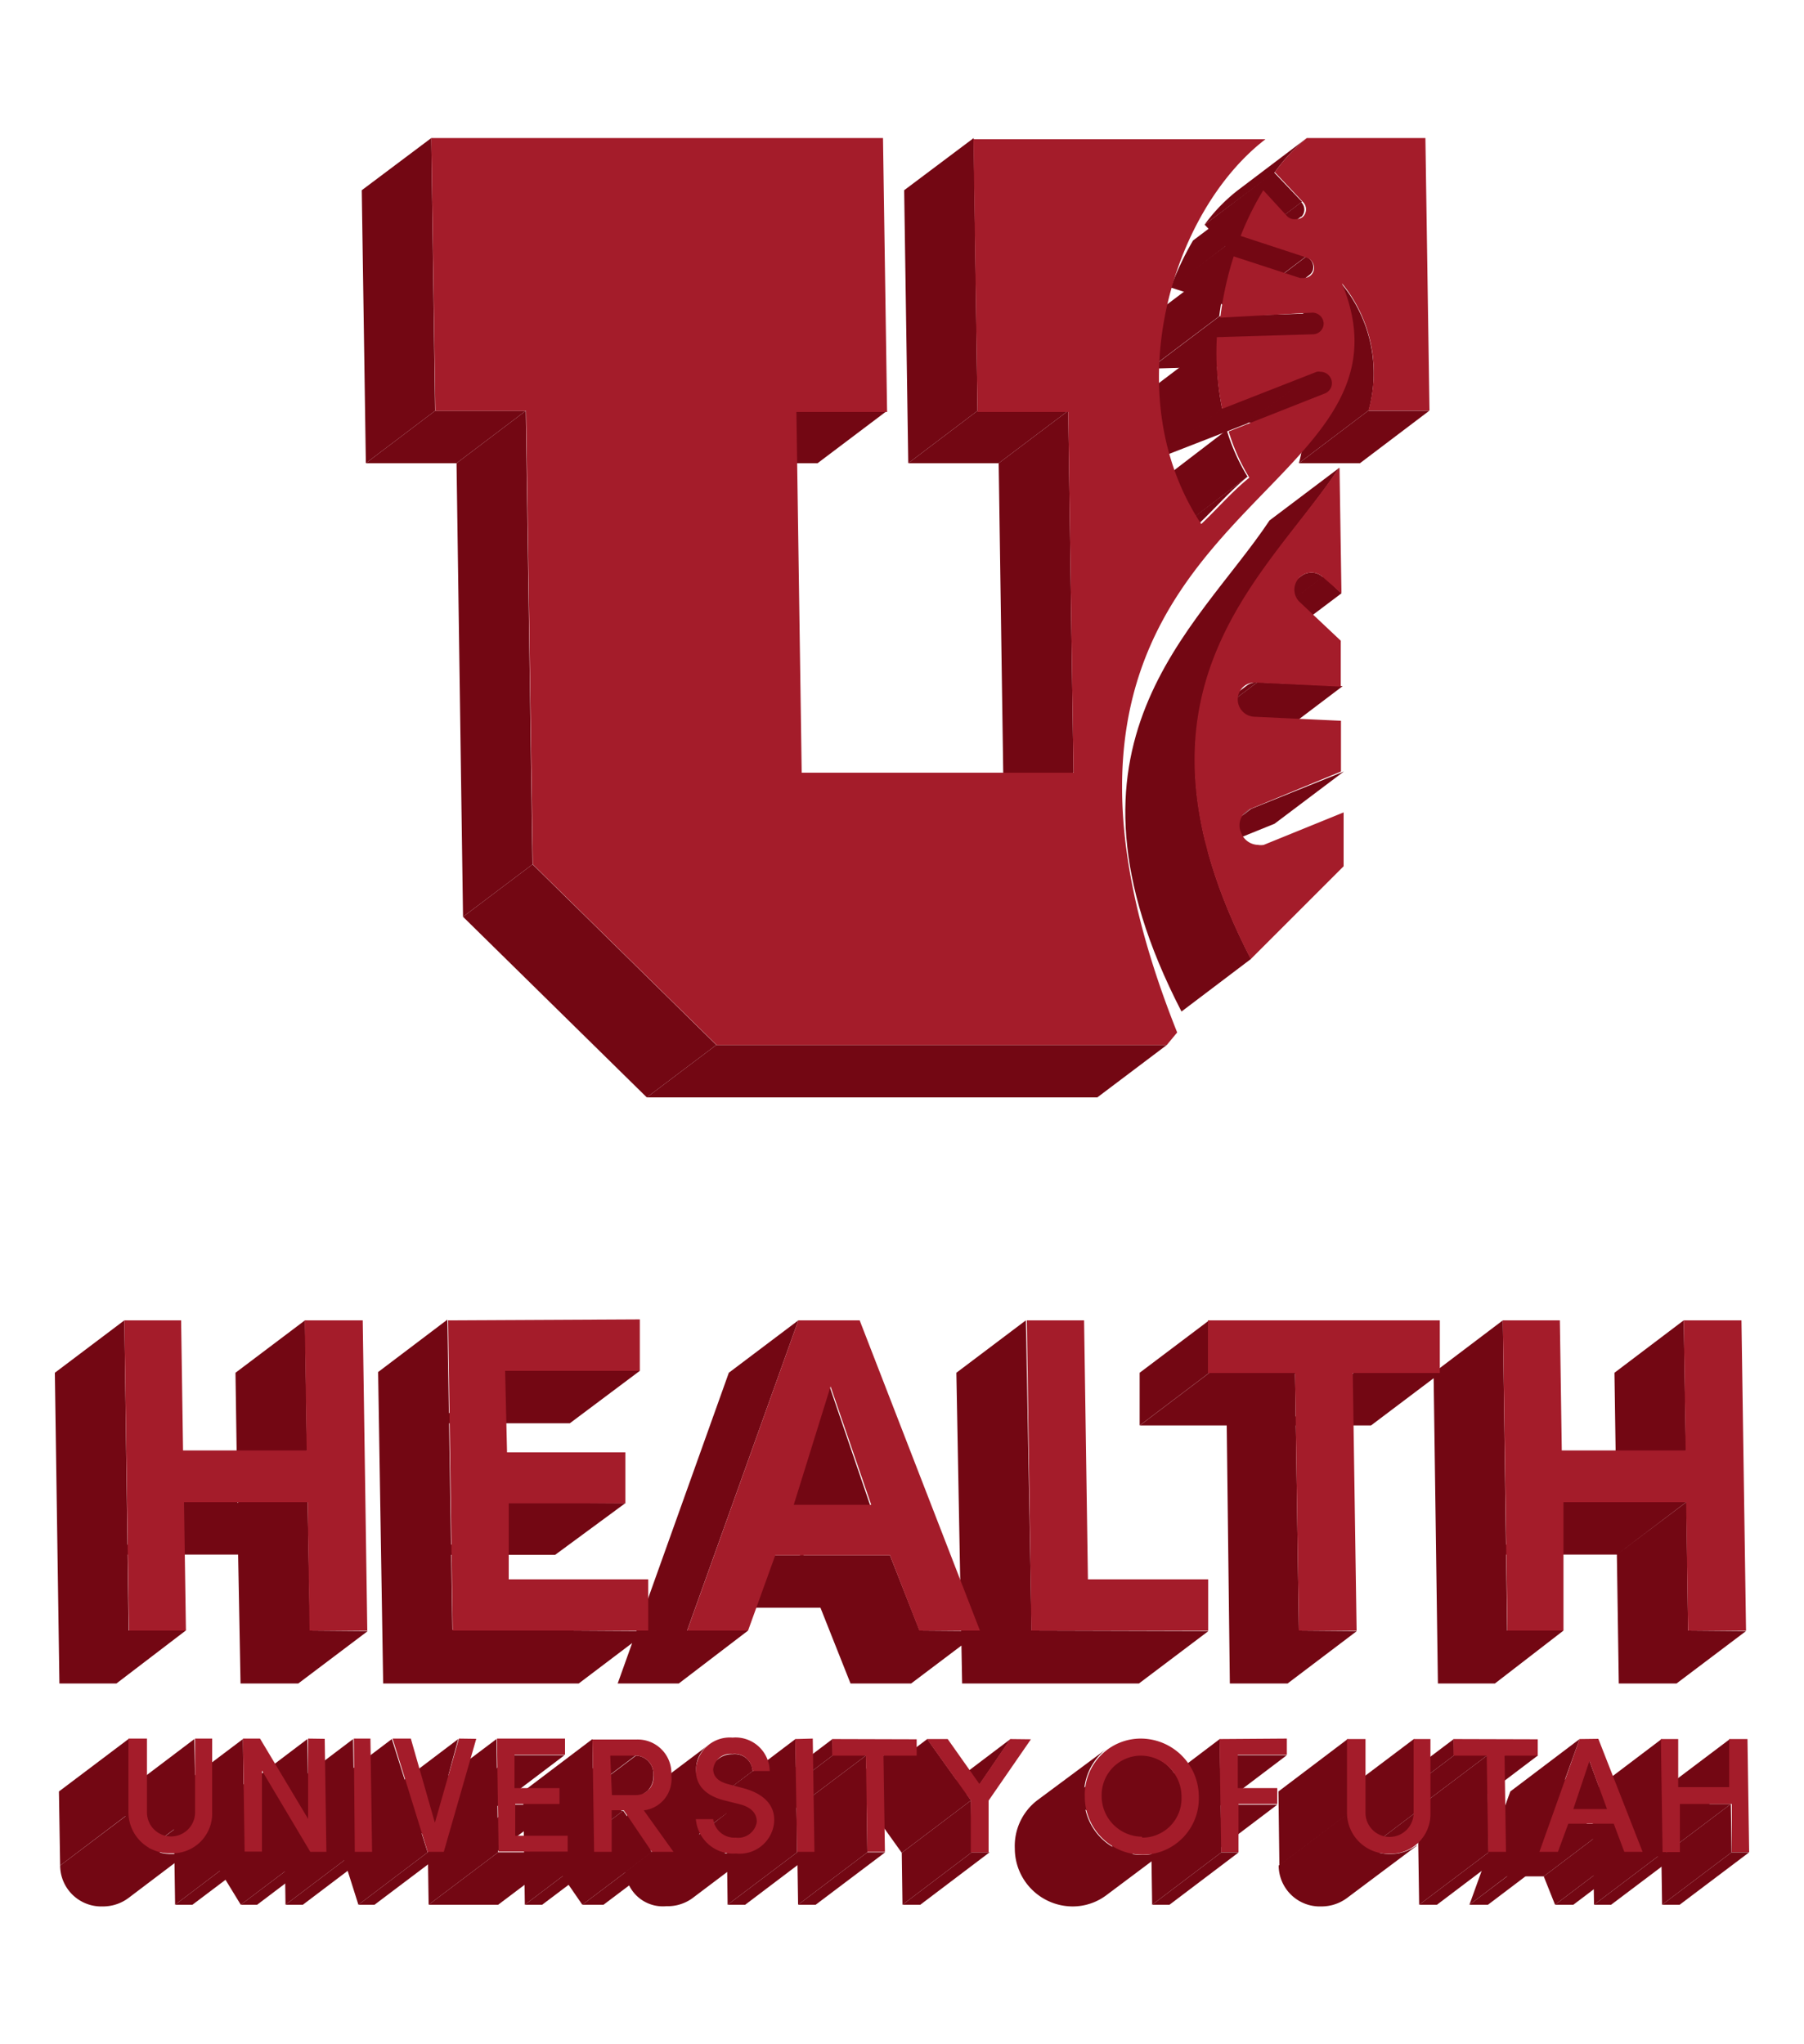 <svg xmlns="http://www.w3.org/2000/svg" viewBox="0 0 75 85">
  <title>dont-b3</title>
  <g id="b3">
    <g id="block-bevel">
      <path d="M53,7.16,50.08,9.34a7.07,7.07,0,0,1,1.37-1.42l2.88-2.18A7.07,7.07,0,0,0,53,7.16" fill="#730713"/>
      <polygon points="54.13 8.39 51.25 10.57 50.08 9.34 52.96 7.16 54.13 8.39" fill="#730713"/>
      <path d="M54.1,9,51.21,11.2l0,0a.43.43,0,0,0,0-.61l2.89-2.18a.43.43,0,0,1,0,.61l0,0" fill="#730713"/>
      <path d="M54.43,11.44l-2.88,2.18a.42.42,0,0,0,.15-.2.45.45,0,0,0-.29-.56l2.88-2.18a.45.45,0,0,1,.29.56.42.42,0,0,1-.15.2" fill="#730713"/>
      <path d="M56.88,17.08,54,19.26A5.84,5.84,0,0,0,52.9,14l2.89-2.18a5.84,5.84,0,0,1,1.1,5.29" fill="#730713"/>
      <path d="M54.85,13.84,52,16a.44.44,0,0,0,.18-.37.47.47,0,0,0-.47-.44L54.56,13a.47.47,0,0,1,.47.44.44.44,0,0,1-.18.37" fill="#730713"/>
      <path d="M51.55,9.77,48.66,12A12.15,12.15,0,0,1,49.6,10l2.89-2.18a12.2,12.2,0,0,0-.94,1.9" fill="#730713"/>
      <polygon points="54.29 10.67 51.41 12.85 48.66 11.95 51.55 9.77 54.29 10.67" fill="#730713"/>
      <polygon points="59.42 17.08 56.54 19.26 54 19.26 56.88 17.08 59.42 17.08" fill="#730713"/>
      <path d="M55.19,16.23,52.3,18.41a.46.46,0,0,0,.15-.53.47.47,0,0,0-.44-.3.44.44,0,0,0-.16,0l2.89-2.18a.44.44,0,0,1,.16,0,.47.47,0,0,1,.44.3.46.46,0,0,1-.15.53" fill="#730713"/>
      <path d="M50.69,13.15l-2.89,2.18a14.2,14.2,0,0,1,.56-2.55l2.89-2.18a14.29,14.29,0,0,0-.56,2.55" fill="#730713"/>
      <polygon points="54.56 13.03 51.68 15.21 47.81 15.33 50.7 13.15 54.56 13.03" fill="#730713"/>
      <path d="M50.81,17l-2.89,2.18a11.5,11.5,0,0,1-.19-2.91l2.88-2.18A11.5,11.5,0,0,0,50.81,17" fill="#730713"/>
      <polygon points="54.74 15.43 51.85 17.61 47.92 19.14 50.81 16.97 54.74 15.43" fill="#730713"/>
      <polyline points="50.81 16.97 50.8 16.97 50.81 16.97 50.81 16.97" fill="#730713"/>
      <polygon points="50.81 16.97 47.92 19.15 47.92 19.15 50.8 16.97 50.81 16.97" fill="#730713"/>
      <path d="M51.89,19.8,49,22a8.21,8.21,0,0,1-.86-1.93L51,17.88a8.2,8.2,0,0,0,.86,1.93" fill="#730713"/>
      <polygon points="55.77 24.67 52.88 26.85 52.13 26.14 55.02 23.96 55.77 24.67" fill="#730713"/>
      <path d="M55,24l-2.89,2.18a.68.68,0,0,0-.47-.19.7.7,0,0,0-.42.14l2.88-2.18a.7.7,0,0,1,.42-.14A.68.68,0,0,1,55,24" fill="#730713"/>
      <path d="M49.92,21.73,47,23.91c.61-.6,1.24-1.33,2-1.93l2.89-2.18c-.74.6-1.37,1.33-2,1.93" fill="#730713"/>
      <path d="M50,21.66l-.07.07Z" fill="#730713"/>
      <polygon points="55.82 28.53 52.94 30.71 49.38 30.55 52.27 28.37 55.82 28.53" fill="#730713"/>
      <path d="M52.27,28.37l-2.88,2.18a.73.73,0,0,0-.45.14l2.89-2.18a.72.72,0,0,1,.44-.14" fill="#730713"/>
      <polygon points="44.41 17.08 41.52 19.26 37.76 19.26 40.64 17.08 44.41 17.08" fill="#730713"/>
      <polygon points="40.64 17.08 37.76 19.26 37.59 7.91 40.48 5.74 40.64 17.08" fill="#730713"/>
      <polygon points="55.87 32.08 52.99 34.25 49.14 35.81 52.02 33.63 55.87 32.08" fill="#730713"/>
      <path d="M52,33.63l-2.89,2.18a.65.65,0,0,0-.17.09l2.89-2.18a.65.65,0,0,1,.17-.09" fill="#730713"/>
      <path d="M52,39.88l-2.88,2.18c-5.78-11.19.61-15.84,3.66-20.42l2.89-2.18c-3,4.58-9.44,9.23-3.66,20.42" fill="#730713"/>
      <polygon points="44.63 32.11 41.74 34.29 41.52 19.26 44.41 17.08 44.63 32.11" fill="#730713"/>
      <polygon points="36.88 17.08 33.99 19.26 30.22 19.26 33.11 17.08 36.88 17.08" fill="#730713"/>
      <polygon points="21.86 17.08 18.98 19.26 15.21 19.26 18.09 17.08 21.86 17.08" fill="#730713"/>
      <polygon points="18.09 17.08 15.21 19.26 15.04 7.91 17.93 5.74 18.09 17.08" fill="#730713"/>
      <polygon points="48.51 43.45 45.62 45.63 26.89 45.63 29.78 43.45 48.51 43.45" fill="#730713"/>
      <polygon points="22.14 35.94 19.25 38.12 18.98 19.26 21.86 17.08 22.14 35.94" fill="#730713"/>
      <polygon points="29.78 43.45 26.89 45.63 19.25 38.12 22.14 35.94 29.78 43.45" fill="#730713"/>
    </g>
    <path d="M55.69,19.46l.08,5.21L55,24a.68.68,0,0,0-.47-.19A.71.71,0,0,0,54,25l1.74,1.64,0,1.91-3.56-.17a.7.7,0,0,0-.72.67.72.72,0,0,0,.65.75l3.64.17,0,2.11L52,33.63a.74.74,0,0,0-.4,1,.77.77,0,0,0,.7.5.66.66,0,0,0,.24,0l3.32-1.35,0,2.24L52,39.88c-5.78-11.19.61-15.84,3.66-20.42M54.33,5.74A7.09,7.09,0,0,0,53,7.16l1.17,1.24a.43.43,0,0,1,0,.61.41.41,0,0,1-.27.1A.45.45,0,0,1,53.52,9l-1-1.09a12.07,12.07,0,0,0-.94,1.9l2.74.9a.45.45,0,0,1,.29.56.43.43,0,0,1-.41.29l-.15,0-2.76-.9a14.2,14.2,0,0,0-.56,2.55L54.56,13a.47.47,0,0,1,.47.44.45.45,0,0,1-.44.46l-4,.12A11.51,11.51,0,0,0,50.81,17l3.93-1.54a.44.44,0,0,1,.16,0,.47.47,0,0,1,.44.3.46.46,0,0,1-.26.6l-4,1.58a8.22,8.22,0,0,0,.86,1.92c-.74.6-1.36,1.33-2,1.93-3.55-5.37-1.24-13,2.67-16H40.47l.17,11.34h3.77l.22,15H33.33l-.22-15h3.77L36.71,5.74H17.93l.17,11.34h3.77l.28,18.86,7.64,7.51H48.51l.43-.52c-8.77-22,10.75-21.7,6.85-31.15a5.84,5.84,0,0,1,1.1,5.29h2.54L59.26,5.74H54.33" fill="#a41c2a"/>
    <path id="health-bevel" d="M12.76,60.31,9.87,62.49l-.08-5.41,2.89-2.18Zm.11,7.49L10,70h2.4l2.89-2.18Zm-.08-5.34L9.9,64.64,10,70l2.89-2.18Zm-5.15,0L4.76,64.64H9.9l2.89-2.18ZM5.35,67.8,2.47,70H4.84L7.72,67.8ZM5.17,54.9,2.28,57.08,2.47,70,5.35,67.8ZM70,54.9l-2.88,2.18.08,5.41,2.89-2.18Zm.19,12.9L67.3,70h2.4l2.89-2.18Zm-.08-5.34-2.89,2.18L67.3,70l2.88-2.18Zm-5.15,0-2.89,2.18h5.15l2.88-2.18ZM62.67,67.8,59.78,70h2.37L65,67.8Zm-.19-12.9-2.88,2.18L59.78,70l2.88-2.18Zm-6.21,2.19-2.89,2.18H57l2.89-2.18Zm-6,0-2.88,2.18H51l2.89-2.18Zm0-2.19-2.89,2.18,0,2.19,2.88-2.18ZM54,67.8,51.13,70h2.4l2.88-2.18Zm-.16-10.71L51,59.27,51.13,70,54,67.8Zm-11,10.71L40,70h7.35l2.89-2.18Zm-.19-12.9-2.89,2.18L40,70l2.89-2.18Zm-8.16,2.75-2.89,2.18,1.69,4.92,2.88-2.18ZM38.24,67.8,35.36,70h2.52l2.89-2.18ZM37,64.67l-2.89,2.18L35.36,70l2.88-2.18Zm-4.79,0-2.89,2.18h4.79L37,64.67ZM28.57,67.8,25.68,70h2.54L31.1,67.8Zm4.62-12.9L30.3,57.08,25.68,70l2.88-2.18ZM21,57l-2.89,2.18h5.58L26.6,57Zm.08,5.47-2.88,2.18h4.88L26,62.5Zm-2.29,5.3L15.93,70h8.13l2.88-2.18Zm-.19-12.9-2.88,2.18L15.93,70l2.88-2.18Z" fill="#730713"/>
    <path id="health" d="M15.08,54.9l.19,12.9H12.87l-.08-5.34H7.65l.08,5.34H5.36L5.17,54.9H7.53l.08,5.41h5.14l-.08-5.41ZM70,54.9l.08,5.41H64.93l-.08-5.41H62.48l.19,12.9H65L65,62.46H70.1l.08,5.34h2.41L72.4,54.9Zm-19.78,0,0,2.19h3.62L54,67.8h2.4l-.16-10.71h3.62l0-2.19Zm-7.53,0,.19,12.9h7.35l0-2.13h-5L45.07,54.9Zm-8.16,2.75,1.69,4.92H33ZM33.19,54.9,28.57,67.8H31.1l1.13-3.13H37l1.22,3.13h2.52l-5-12.9Zm-14.56,0,.19,12.9h8.13l0-2.13H21.15l0-3.16H26l0-2.12H21.08L21,57H26.6l0-2.14Z" fill="#a41c2a"/>
    <g>
      <polygon points="71.95 74.35 69.06 76.53 69.03 74.49 71.92 72.31 71.95 74.35" fill="#730713"/>
      <polygon points="72.72 77.02 69.83 79.2 69.1 79.2 71.99 77.02 72.72 77.02" fill="#730713"/>
      <polygon points="71.99 77.02 69.1 79.2 69.07 77.19 71.96 75.01 71.99 77.02" fill="#730713"/>
      <polygon points="71.96 75.01 69.07 77.19 66.95 77.19 69.84 75.01 71.96 75.01" fill="#730713"/>
      <polygon points="69.87 77.02 66.98 79.2 66.27 79.2 69.15 77.02 69.87 77.02" fill="#730713"/>
      <polygon points="69.15 77.02 66.27 79.2 66.2 74.49 69.08 72.31 69.15 77.02" fill="#730713"/>
      <polygon points="66.81 75.19 63.92 77.37 63.2 75.4 66.08 73.22 66.81 75.19" fill="#730713"/>
      <polygon points="68.29 77.02 65.41 79.2 64.65 79.2 67.53 77.02 68.29 77.02" fill="#730713"/>
      <polygon points="67.53 77.02 64.65 79.2 64.18 78.02 67.06 75.84 67.53 77.02" fill="#730713"/>
      <polygon points="67.06 75.84 64.18 78.02 62.29 78.02 65.17 75.84 67.06 75.84" fill="#730713"/>
      <polygon points="63.94 72.99 61.06 75.17 59.68 75.17 62.56 72.99 63.94 72.99" fill="#730713"/>
      <polygon points="64.74 77.02 61.86 79.2 61.09 79.2 63.98 77.02 64.74 77.02" fill="#730713"/>
      <polygon points="63.97 77.02 61.09 79.2 62.79 74.49 65.67 72.31 63.97 77.02" fill="#730713"/>
      <polygon points="61.83 72.99 58.94 75.17 57.56 75.17 60.45 72.99 61.83 72.99" fill="#730713"/>
      <polygon points="60.45 72.99 57.56 75.17 57.55 74.49 60.44 72.31 60.45 72.99" fill="#730713"/>
      <polygon points="61.89 77.02 59 79.2 58.94 75.17 61.83 72.99 61.89 77.02" fill="#730713"/>
      <polygon points="62.62 77.02 59.74 79.2 59 79.2 61.89 77.02 62.62 77.02" fill="#730713"/>
      <polygon points="58.82 75.39 55.94 77.57 55.89 74.49 58.78 72.31 58.82 75.39" fill="#730713"/>
      <path d="M58.45,76.19l-2.89,2.18a1,1,0,0,0,.38-.8l2.88-2.18a1,1,0,0,1-.38.8" fill="#730713"/>
      <polygon points="56.08 75.39 53.19 77.57 53.15 74.49 56.03 72.31 56.08 75.39" fill="#730713"/>
      <path d="M58.91,76.74,56,78.92a1.78,1.78,0,0,1-1.07.35,1.71,1.71,0,0,1-1.77-1.7l2.89-2.18a1.71,1.71,0,0,0,1.76,1.7,1.78,1.78,0,0,0,1.07-.35" fill="#730713"/>
      <polygon points="53.5 72.98 50.62 75.16 48.56 75.16 51.44 72.98 53.5 72.98" fill="#730713"/>
      <polygon points="53.1 75.04 50.22 77.22 48.59 77.22 51.47 75.04 53.1 75.04" fill="#730713"/>
      <polygon points="51.5 77.02 48.62 79.2 47.9 79.2 50.78 77.02 51.5 77.02" fill="#730713"/>
      <polygon points="50.78 77.02 47.9 79.2 47.83 74.49 50.71 72.31 50.78 77.02" fill="#730713"/>
      <path d="M48.46,76.05l-2.88,2.18a1.73,1.73,0,0,0-1-3.09,1.59,1.59,0,0,0-1,.32l2.88-2.18a1.59,1.59,0,0,1,1-.32,1.73,1.73,0,0,1,1,3.08" fill="#730713"/>
      <path d="M48.91,76.62,46,78.8a2.33,2.33,0,0,1-1.41.47,2.41,2.41,0,0,1-2.4-2.41,2.39,2.39,0,0,1,.93-2L46,72.72a2.38,2.38,0,0,0-.93,2,2.41,2.41,0,0,0,2.4,2.41,2.32,2.32,0,0,0,1.41-.47" fill="#730713"/>
      <polygon points="40.73 74.19 37.85 76.36 39.13 74.49 42.01 72.31 40.73 74.19" fill="#730713"/>
      <polygon points="40.37 74.86 37.49 77.04 35.67 74.49 38.55 72.31 40.37 74.86" fill="#730713"/>
      <polygon points="41.14 77.02 38.26 79.2 37.52 79.2 40.4 77.02 41.14 77.02" fill="#730713"/>
      <polygon points="40.4 77.02 37.52 79.2 37.49 77.04 40.37 74.86 40.4 77.02" fill="#730713"/>
      <polygon points="38.12 72.99 35.23 75.17 33.85 75.17 36.74 72.99 38.12 72.99" fill="#730713"/>
      <polygon points="36.01 72.99 33.12 75.17 31.74 75.17 34.62 72.99 36.01 72.99" fill="#730713"/>
      <polygon points="34.62 72.99 31.74 75.17 31.73 74.49 34.61 72.31 34.62 72.99" fill="#730713"/>
      <polygon points="36.8 77.02 33.91 79.2 33.18 79.2 36.06 77.02 36.8 77.02" fill="#730713"/>
      <polygon points="36.06 77.02 33.18 79.2 33.12 75.17 36.01 72.99 36.06 77.02" fill="#730713"/>
      <polygon points="33.86 77.02 30.98 79.2 30.25 79.2 33.14 77.02 33.86 77.02" fill="#730713"/>
      <polygon points="33.14 77.02 30.25 79.2 30.19 74.49 33.07 72.31 33.14 77.02" fill="#730713"/>
      <polygon points="32 73.65 29.12 75.83 28.39 75.83 31.28 73.65 32 73.65" fill="#730713"/>
      <path d="M31.28,73.65,28.4,75.83a.74.74,0,0,0-.83-.71.93.93,0,0,0-.56.17l2.89-2.18a.93.93,0,0,1,.56-.17.74.74,0,0,1,.83.71" fill="#730713"/>
      <path d="M31.46,75.78,28.58,78c0-.44-.32-.66-.75-.76L30.71,75c.43.1.77.33.75.76" fill="#730713"/>
      <path d="M31.19,76.25l-2.88,2.18a.68.68,0,0,0,.27-.47l2.89-2.18a.68.68,0,0,1-.27.47" fill="#730713"/>
      <polygon points="30.71 75.02 27.82 77.2 27.23 77.05 30.11 74.87 30.71 75.02" fill="#730713"/>
      <path d="M30.11,74.87,27.23,77c-1-.27-1.17-.85-1.18-1.26a1.24,1.24,0,0,1,.51-1l2.89-2.18a1.24,1.24,0,0,0-.51,1c0,.42.17,1,1.18,1.26" fill="#730713"/>
      <path d="M31.66,76.76l-2.89,2.18a1.75,1.75,0,0,1-1.07.32A1.56,1.56,0,0,1,26,77.83l2.88-2.18a1.56,1.56,0,0,0,1.67,1.43,1.75,1.75,0,0,0,1.07-.32" fill="#730713"/>
      <path d="M26.87,74.5,24,76.67a.83.83,0,0,0,.29-.69.75.75,0,0,0-.72-.82L26.44,73a.75.75,0,0,1,.72.82.83.83,0,0,1-.29.69" fill="#730713"/>
      <polygon points="26.44 72.98 23.56 75.16 22.48 75.16 25.37 72.98 26.44 72.98" fill="#730713"/>
      <path d="M27.4,75l-2.89,2.18a1.35,1.35,0,0,1-.68.25l2.88-2.18A1.35,1.35,0,0,0,27.4,75" fill="#730713"/>
      <polygon points="27.98 77.02 25.09 79.2 24.21 79.2 27.1 77.02 27.98 77.02" fill="#730713"/>
      <polygon points="27.1 77.02 24.21 79.2 23.02 77.47 25.91 75.29 27.1 77.02" fill="#730713"/>
      <polygon points="25.91 75.29 23.02 77.47 22.52 77.47 25.4 75.29 25.91 75.29" fill="#730713"/>
      <polygon points="25.43 77.02 22.54 79.2 21.82 79.2 24.7 77.02 25.43 77.02" fill="#730713"/>
      <polygon points="24.7 77.02 21.82 79.2 21.75 74.49 24.63 72.31 24.7 77.02" fill="#730713"/>
      <polygon points="23.47 72.98 20.59 75.16 18.48 75.16 21.37 72.98 23.47 72.98" fill="#730713"/>
      <polygon points="23.24 75.04 20.35 77.22 18.52 77.22 21.4 75.04 23.24 75.04" fill="#730713"/>
      <polygon points="23.6 77.02 20.71 79.2 17.82 79.2 20.71 77.02 23.6 77.02" fill="#730713"/>
      <polygon points="20.71 77.02 17.82 79.2 17.75 74.49 20.64 72.31 20.71 77.02" fill="#730713"/>
      <polygon points="18.1 75.81 15.21 77.99 16.17 74.49 19.05 72.31 18.1 75.81" fill="#730713"/>
      <polygon points="18.46 77.02 15.57 79.2 14.9 79.2 17.78 77.02 18.46 77.02" fill="#730713"/>
      <polygon points="17.78 77.02 14.9 79.2 13.41 74.49 16.29 72.31 17.78 77.02" fill="#730713"/>
      <polygon points="15.47 77.02 12.59 79.2 11.87 79.2 14.75 77.02 15.47 77.02" fill="#730713"/>
      <polygon points="14.75 77.02 11.87 79.2 11.8 74.49 14.68 72.31 14.75 77.02" fill="#730713"/>
      <polygon points="12.83 75.65 9.95 77.83 9.9 74.49 12.78 72.31 12.83 75.65" fill="#730713"/>
      <polygon points="13.57 77.02 10.69 79.2 10.01 79.2 12.9 77.02 13.57 77.02" fill="#730713"/>
      <polygon points="12.9 77.02 10.01 79.2 7.95 75.83 10.84 73.65 12.9 77.02" fill="#730713"/>
      <polygon points="10.89 77.02 8 79.2 7.28 79.2 10.16 77.02 10.89 77.02" fill="#730713"/>
      <polygon points="10.16 77.02 7.28 79.2 7.21 74.49 10.1 72.31 10.16 77.02" fill="#730713"/>
      <polygon points="8.13 75.39 5.24 77.57 5.2 74.49 8.08 72.31 8.13 75.39" fill="#730713"/>
      <path d="M7.75,76.19,4.87,78.37a1,1,0,0,0,.38-.8l2.89-2.18a1,1,0,0,1-.38.8" fill="#730713"/>
      <polygon points="5.38 75.39 2.5 77.57 2.45 74.49 5.34 72.31 5.38 75.39" fill="#730713"/>
      <path d="M8.22,76.74,5.34,78.92a1.77,1.77,0,0,1-1.07.35,1.71,1.71,0,0,1-1.77-1.7l2.89-2.18a1.71,1.71,0,0,0,1.76,1.7,1.77,1.77,0,0,0,1.08-.35" fill="#730713"/>
    </g>
    <path id="u-of-u" d="M72.65,72.31l.07,4.7H72l0-2H69.84l0,2h-.72l-.07-4.7h.72l0,2h2.12l0-2Zm-6.57.91.73,2h-1.4Zm-.41-.91L64,77h.77l.43-1.17h1.89L67.53,77h.76l-1.84-4.7Zm-5.24,0V73h1.38l.06,4h.74l-.06-4h1.38v-.68Zm-1.66,0,0,3.07a1,1,0,0,1-1,1,1,1,0,0,1-1-1l0-3.07H56l0,3.07a1.71,1.71,0,0,0,1.76,1.7,1.65,1.65,0,0,0,1.71-1.7l0-3.07Zm-8.07,0,.07,4.7h.72l0-2H53.1v-.66H51.46l0-1.39H53.5v-.67Zm-3.23,4.06a1.69,1.69,0,0,1-1.67-1.7A1.64,1.64,0,0,1,47.44,73a1.7,1.7,0,0,1,1.68,1.71,1.63,1.63,0,0,1-1.63,1.7m-.06-4.12a2.33,2.33,0,0,0-2.33,2.42,2.41,2.41,0,0,0,2.4,2.41,2.34,2.34,0,0,0,2.34-2.41,2.42,2.42,0,0,0-2.42-2.42M42,72.31l-1.28,1.87-1.32-1.87h-.86l1.82,2.55,0,2.16h.74l0-2.15,1.76-2.55Zm-7.4,0V73H36l.06,4h.73l-.06-4h1.38v-.68Zm-1.54,0L33.14,77h.72l-.07-4.71Zm-2.61-.06a1.41,1.41,0,0,0-1.52,1.35c0,.42.17,1,1.18,1.26l.6.15c.43.1.77.33.75.76a.78.78,0,0,1-.87.64.89.89,0,0,1-.94-.77h-.72a1.56,1.56,0,0,0,1.67,1.43,1.44,1.44,0,0,0,1.58-1.26c.07-.67-.34-1.21-1.29-1.46l-.6-.16c-.56-.14-.63-.43-.64-.61a.72.72,0,0,1,.8-.65.74.74,0,0,1,.83.71H32a1.42,1.42,0,0,0-1.54-1.39M25.37,73h1.07a.75.75,0,0,1,.72.82.72.72,0,0,1-.72.82h-1Zm1.35,2.28a1.31,1.31,0,0,0,1.19-1.46,1.4,1.4,0,0,0-1.45-1.49H24.63L24.7,77h.73l0-1.73h.5L27.1,77H28l-1.26-1.76m-6.08-2.95.07,4.7H23.6v-.66H21.42l0-1.32h1.84v-.66H21.39l0-1.39h2.1v-.67Zm-1.58,0-1,3.5-1-3.5h-.76L17.78,77h.67l1.35-4.7Zm-4.37,0L14.75,77h.72l-.07-4.71Zm-1.9,0,0,3.34-2-3.34H10.1l.07,4.7h.72l0-3.37L12.9,77h.67l-.07-4.7Zm-4.7,0,0,3.07a1,1,0,0,1-1,1,1,1,0,0,1-1-1l0-3.07H5.34l0,3.07a1.71,1.71,0,0,0,1.77,1.7,1.65,1.65,0,0,0,1.71-1.7l0-3.07Z" fill="#a41c2a"/>
  </g>
</svg>
